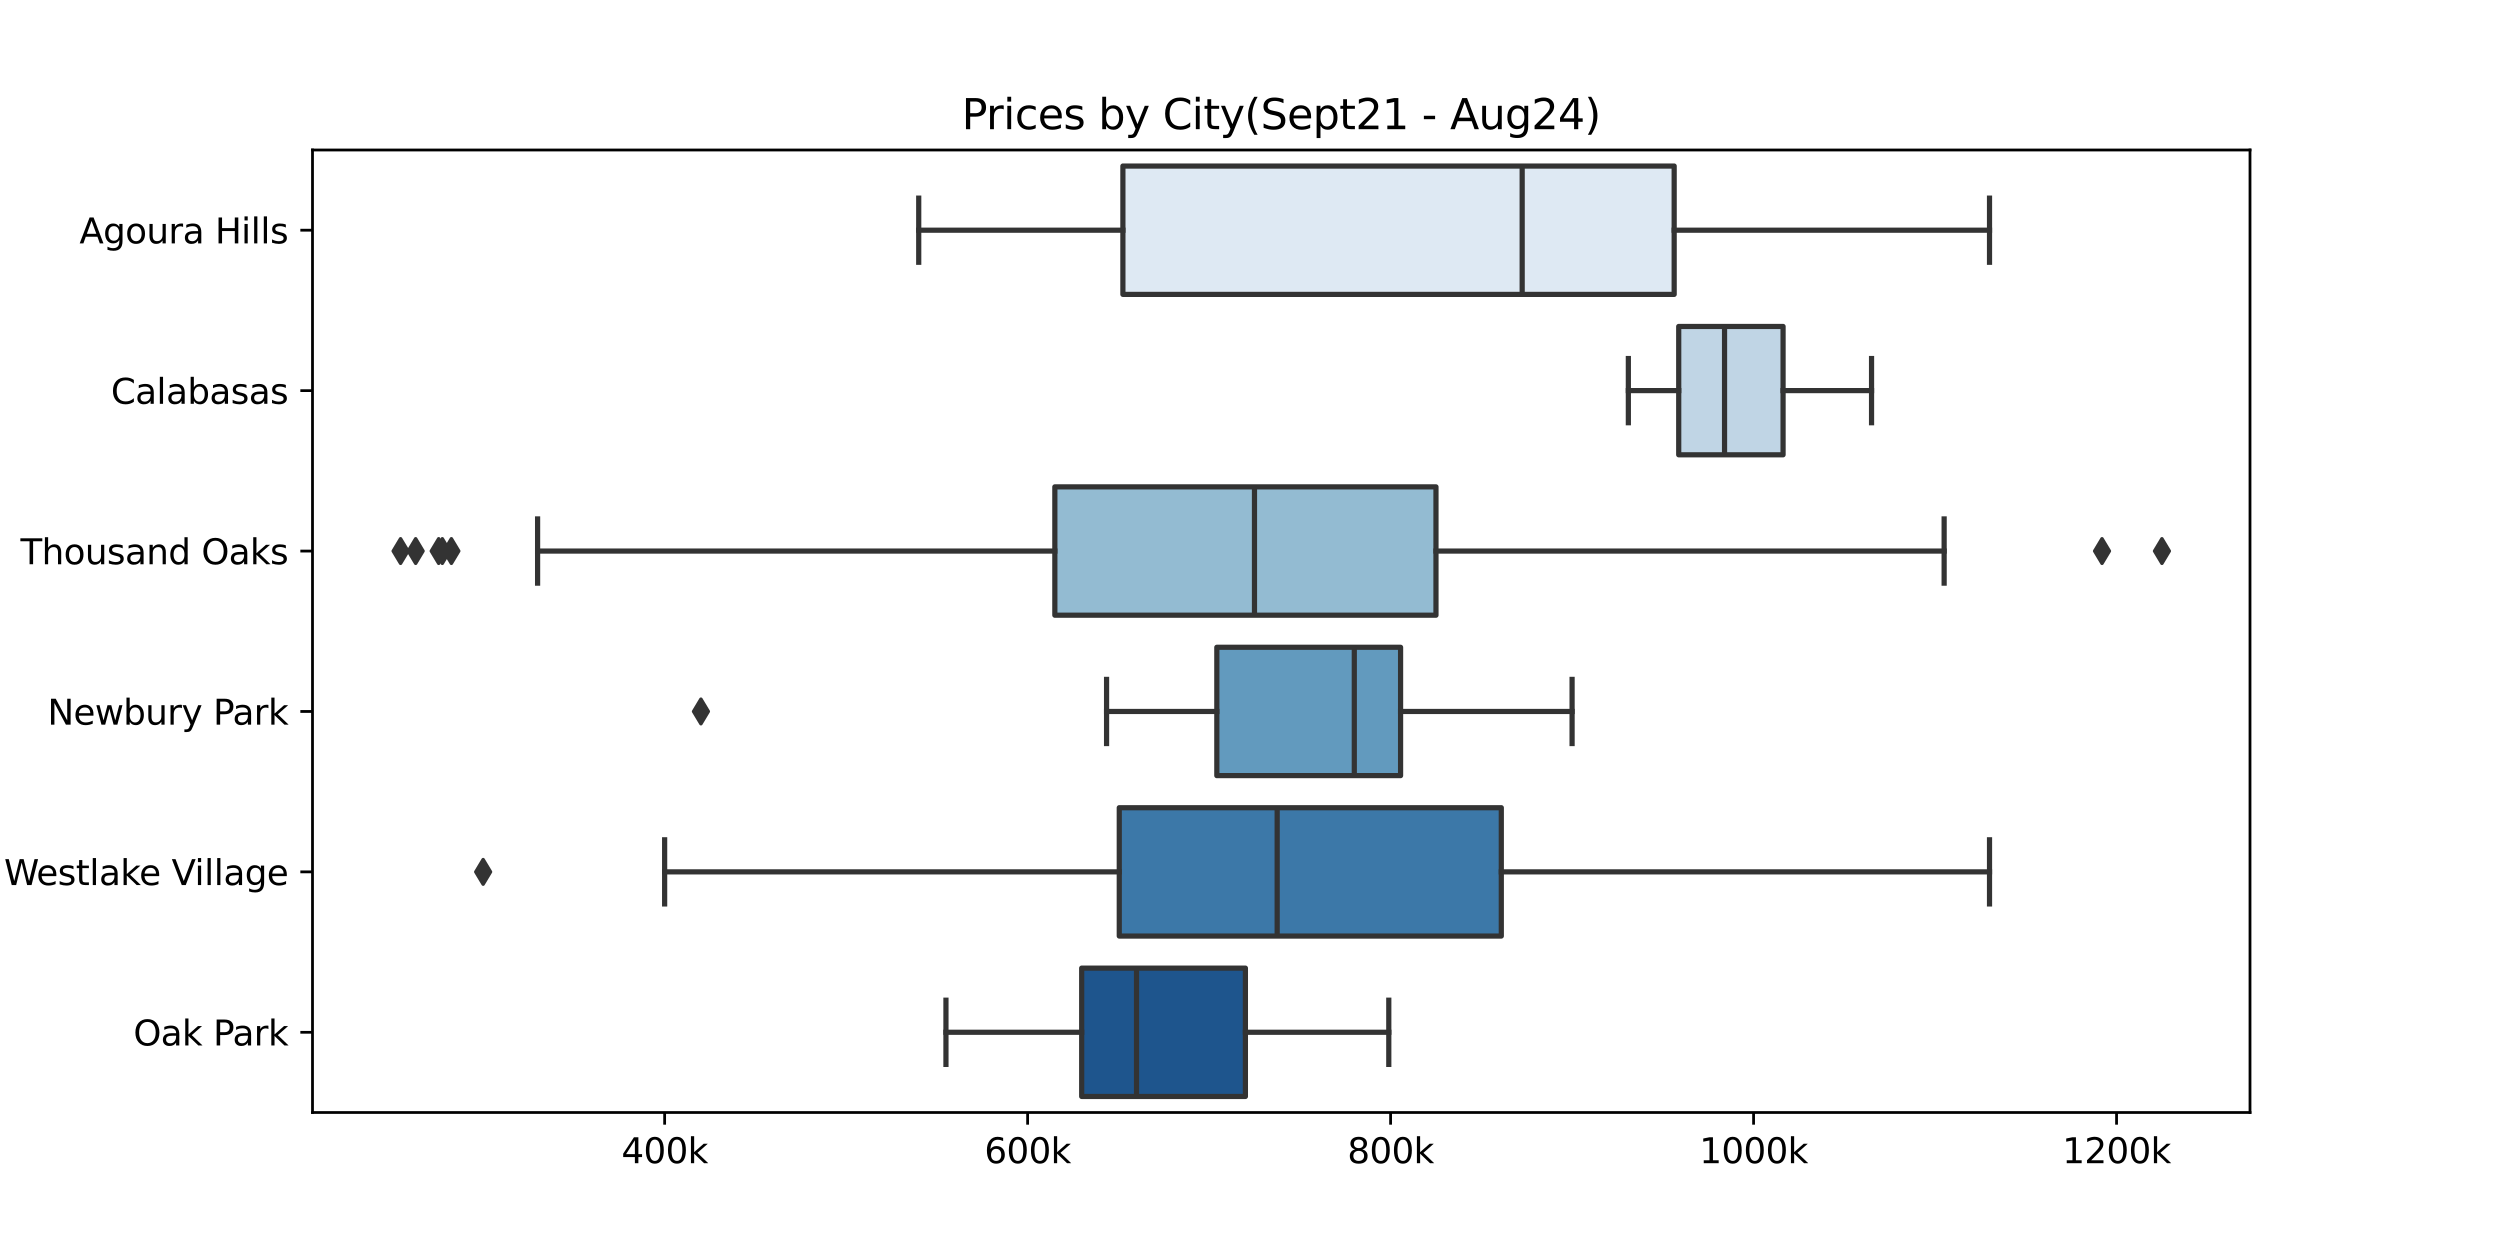 <?xml version="1.0" encoding="utf-8" standalone="no"?>
<!DOCTYPE svg PUBLIC "-//W3C//DTD SVG 1.1//EN"
  "http://www.w3.org/Graphics/SVG/1.1/DTD/svg11.dtd">
<svg xmlns:xlink="http://www.w3.org/1999/xlink" width="720pt" height="360pt" viewBox="0 0 720 360" xmlns="http://www.w3.org/2000/svg" version="1.1">
 <defs>
  <style type="text/css">*{stroke-linejoin: round; stroke-linecap: butt}</style>
 </defs>
 <g id="figure_1">
  <g id="patch_1">
   <path d="M 0 360 
L 720 360 
L 720 0 
L 0 0 
z
" style="fill: #ffffff"/>
  </g>
  <g id="axes_1">
   <g id="patch_2">
    <path d="M 90 320.4 
L 648 320.4 
L 648 43.2 
L 90 43.2 
z
" style="fill: #ffffff"/>
   </g>
   <g id="patch_3">
    <path d="M 323.395 47.82 
L 323.395 84.78 
L 482.163 84.78 
L 482.163 47.82 
L 323.395 47.82 
z
" clip-path="url(#p7953e76f0c)" style="fill: #dee9f3; stroke: #333333; stroke-width: 1.5; stroke-linejoin: miter"/>
   </g>
   <g id="patch_4">
    <path d="M 483.47 94.02 
L 483.47 130.98 
L 513.524 130.98 
L 513.524 94.02 
L 483.47 94.02 
z
" clip-path="url(#p7953e76f0c)" style="fill: #c0d5e5; stroke: #333333; stroke-width: 1.5; stroke-linejoin: miter"/>
   </g>
   <g id="patch_5">
    <path d="M 303.794 140.22 
L 303.794 177.18 
L 413.56 177.18 
L 413.56 140.22 
L 303.794 140.22 
z
" clip-path="url(#p7953e76f0c)" style="fill: #93bbd2; stroke: #333333; stroke-width: 1.5; stroke-linejoin: miter"/>
   </g>
   <g id="patch_6">
    <path d="M 350.444 186.42 
L 350.444 223.38 
L 403.367 223.38 
L 403.367 186.42 
L 350.444 186.42 
z
" clip-path="url(#p7953e76f0c)" style="fill: #629abe; stroke: #333333; stroke-width: 1.5; stroke-linejoin: miter"/>
   </g>
   <g id="patch_7">
    <path d="M 322.35 232.62 
L 322.35 269.58 
L 432.376 269.58 
L 432.376 232.62 
L 322.35 232.62 
z
" clip-path="url(#p7953e76f0c)" style="fill: #3c78a8; stroke: #333333; stroke-width: 1.5; stroke-linejoin: miter"/>
   </g>
   <g id="patch_8">
    <path d="M 311.525 278.82 
L 311.525 315.78 
L 358.677 315.78 
L 358.677 278.82 
L 311.525 278.82 
z
" clip-path="url(#p7953e76f0c)" style="fill: #1e558d; stroke: #333333; stroke-width: 1.5; stroke-linejoin: miter"/>
   </g>
   <g id="matplotlib.axis_1">
    <g id="xtick_1">
     <g id="line2d_1">
      <defs>
       <path id="m61a9c68e15" d="M 0 0 
L 0 3.5 
" style="stroke: #000000; stroke-width: 0.8"/>
      </defs>
      <g>
       <use xlink:href="#m61a9c68e15" x="191.415" y="320.4" style="stroke: #000000; stroke-width: 0.8"/>
      </g>
     </g>
     <g id="text_1">
      <!-- 400k -->
      <g transform="translate(178.976 334.998) scale(0.1 -0.1)">
       <defs>
        <path id="DejaVuSans-34" d="M 2419 4116 
L 825 1625 
L 2419 1625 
L 2419 4116 
z
M 2253 4666 
L 3047 4666 
L 3047 1625 
L 3713 1625 
L 3713 1100 
L 3047 1100 
L 3047 0 
L 2419 0 
L 2419 1100 
L 313 1100 
L 313 1709 
L 2253 4666 
z
" transform="scale(0.016)"/>
        <path id="DejaVuSans-30" d="M 2034 4250 
Q 1547 4250 1301 3770 
Q 1056 3291 1056 2328 
Q 1056 1369 1301 889 
Q 1547 409 2034 409 
Q 2525 409 2770 889 
Q 3016 1369 3016 2328 
Q 3016 3291 2770 3770 
Q 2525 4250 2034 4250 
z
M 2034 4750 
Q 2819 4750 3233 4129 
Q 3647 3509 3647 2328 
Q 3647 1150 3233 529 
Q 2819 -91 2034 -91 
Q 1250 -91 836 529 
Q 422 1150 422 2328 
Q 422 3509 836 4129 
Q 1250 4750 2034 4750 
z
" transform="scale(0.016)"/>
        <path id="DejaVuSans-6b" d="M 581 4863 
L 1159 4863 
L 1159 1991 
L 2875 3500 
L 3609 3500 
L 1753 1863 
L 3688 0 
L 2938 0 
L 1159 1709 
L 1159 0 
L 581 0 
L 581 4863 
z
" transform="scale(0.016)"/>
       </defs>
       <use xlink:href="#DejaVuSans-34"/>
       <use xlink:href="#DejaVuSans-30" x="63.623"/>
       <use xlink:href="#DejaVuSans-30" x="127.246"/>
       <use xlink:href="#DejaVuSans-6b" x="190.869"/>
      </g>
     </g>
    </g>
    <g id="xtick_2">
     <g id="line2d_2">
      <g>
       <use xlink:href="#m61a9c68e15" x="295.954" y="320.4" style="stroke: #000000; stroke-width: 0.8"/>
      </g>
     </g>
     <g id="text_2">
      <!-- 600k -->
      <g transform="translate(283.515 334.998) scale(0.1 -0.1)">
       <defs>
        <path id="DejaVuSans-36" d="M 2113 2584 
Q 1688 2584 1439 2293 
Q 1191 2003 1191 1497 
Q 1191 994 1439 701 
Q 1688 409 2113 409 
Q 2538 409 2786 701 
Q 3034 994 3034 1497 
Q 3034 2003 2786 2293 
Q 2538 2584 2113 2584 
z
M 3366 4563 
L 3366 3988 
Q 3128 4100 2886 4159 
Q 2644 4219 2406 4219 
Q 1781 4219 1451 3797 
Q 1122 3375 1075 2522 
Q 1259 2794 1537 2939 
Q 1816 3084 2150 3084 
Q 2853 3084 3261 2657 
Q 3669 2231 3669 1497 
Q 3669 778 3244 343 
Q 2819 -91 2113 -91 
Q 1303 -91 875 529 
Q 447 1150 447 2328 
Q 447 3434 972 4092 
Q 1497 4750 2381 4750 
Q 2619 4750 2861 4703 
Q 3103 4656 3366 4563 
z
" transform="scale(0.016)"/>
       </defs>
       <use xlink:href="#DejaVuSans-36"/>
       <use xlink:href="#DejaVuSans-30" x="63.623"/>
       <use xlink:href="#DejaVuSans-30" x="127.246"/>
       <use xlink:href="#DejaVuSans-6b" x="190.869"/>
      </g>
     </g>
    </g>
    <g id="xtick_3">
     <g id="line2d_3">
      <g>
       <use xlink:href="#m61a9c68e15" x="400.492" y="320.4" style="stroke: #000000; stroke-width: 0.8"/>
      </g>
     </g>
     <g id="text_3">
      <!-- 800k -->
      <g transform="translate(388.053 334.998) scale(0.1 -0.1)">
       <defs>
        <path id="DejaVuSans-38" d="M 2034 2216 
Q 1584 2216 1326 1975 
Q 1069 1734 1069 1313 
Q 1069 891 1326 650 
Q 1584 409 2034 409 
Q 2484 409 2743 651 
Q 3003 894 3003 1313 
Q 3003 1734 2745 1975 
Q 2488 2216 2034 2216 
z
M 1403 2484 
Q 997 2584 770 2862 
Q 544 3141 544 3541 
Q 544 4100 942 4425 
Q 1341 4750 2034 4750 
Q 2731 4750 3128 4425 
Q 3525 4100 3525 3541 
Q 3525 3141 3298 2862 
Q 3072 2584 2669 2484 
Q 3125 2378 3379 2068 
Q 3634 1759 3634 1313 
Q 3634 634 3220 271 
Q 2806 -91 2034 -91 
Q 1263 -91 848 271 
Q 434 634 434 1313 
Q 434 1759 690 2068 
Q 947 2378 1403 2484 
z
M 1172 3481 
Q 1172 3119 1398 2916 
Q 1625 2713 2034 2713 
Q 2441 2713 2670 2916 
Q 2900 3119 2900 3481 
Q 2900 3844 2670 4047 
Q 2441 4250 2034 4250 
Q 1625 4250 1398 4047 
Q 1172 3844 1172 3481 
z
" transform="scale(0.016)"/>
       </defs>
       <use xlink:href="#DejaVuSans-38"/>
       <use xlink:href="#DejaVuSans-30" x="63.623"/>
       <use xlink:href="#DejaVuSans-30" x="127.246"/>
       <use xlink:href="#DejaVuSans-6b" x="190.869"/>
      </g>
     </g>
    </g>
    <g id="xtick_4">
     <g id="line2d_4">
      <g>
       <use xlink:href="#m61a9c68e15" x="505.031" y="320.4" style="stroke: #000000; stroke-width: 0.8"/>
      </g>
     </g>
     <g id="text_4">
      <!-- 1000k -->
      <g transform="translate(489.41 334.998) scale(0.1 -0.1)">
       <defs>
        <path id="DejaVuSans-31" d="M 794 531 
L 1825 531 
L 1825 4091 
L 703 3866 
L 703 4441 
L 1819 4666 
L 2450 4666 
L 2450 531 
L 3481 531 
L 3481 0 
L 794 0 
L 794 531 
z
" transform="scale(0.016)"/>
       </defs>
       <use xlink:href="#DejaVuSans-31"/>
       <use xlink:href="#DejaVuSans-30" x="63.623"/>
       <use xlink:href="#DejaVuSans-30" x="127.246"/>
       <use xlink:href="#DejaVuSans-30" x="190.869"/>
       <use xlink:href="#DejaVuSans-6b" x="254.492"/>
      </g>
     </g>
    </g>
    <g id="xtick_5">
     <g id="line2d_5">
      <g>
       <use xlink:href="#m61a9c68e15" x="609.569" y="320.4" style="stroke: #000000; stroke-width: 0.8"/>
      </g>
     </g>
     <g id="text_5">
      <!-- 1200k -->
      <g transform="translate(593.949 334.998) scale(0.1 -0.1)">
       <defs>
        <path id="DejaVuSans-32" d="M 1228 531 
L 3431 531 
L 3431 0 
L 469 0 
L 469 531 
Q 828 903 1448 1529 
Q 2069 2156 2228 2338 
Q 2531 2678 2651 2914 
Q 2772 3150 2772 3378 
Q 2772 3750 2511 3984 
Q 2250 4219 1831 4219 
Q 1534 4219 1204 4116 
Q 875 4013 500 3803 
L 500 4441 
Q 881 4594 1212 4672 
Q 1544 4750 1819 4750 
Q 2544 4750 2975 4387 
Q 3406 4025 3406 3419 
Q 3406 3131 3298 2873 
Q 3191 2616 2906 2266 
Q 2828 2175 2409 1742 
Q 1991 1309 1228 531 
z
" transform="scale(0.016)"/>
       </defs>
       <use xlink:href="#DejaVuSans-31"/>
       <use xlink:href="#DejaVuSans-32" x="63.623"/>
       <use xlink:href="#DejaVuSans-30" x="127.246"/>
       <use xlink:href="#DejaVuSans-30" x="190.869"/>
       <use xlink:href="#DejaVuSans-6b" x="254.492"/>
      </g>
     </g>
    </g>
   </g>
   <g id="matplotlib.axis_2">
    <g id="ytick_1">
     <g id="line2d_6">
      <defs>
       <path id="mc13077ed0e" d="M 0 0 
L -3.5 0 
" style="stroke: #000000; stroke-width: 0.8"/>
      </defs>
      <g>
       <use xlink:href="#mc13077ed0e" x="90" y="66.3" style="stroke: #000000; stroke-width: 0.8"/>
      </g>
     </g>
     <g id="text_6">
      <!-- Agoura Hills -->
      <g transform="translate(22.873 70.099) scale(0.1 -0.1)">
       <defs>
        <path id="DejaVuSans-41" d="M 2188 4044 
L 1331 1722 
L 3047 1722 
L 2188 4044 
z
M 1831 4666 
L 2547 4666 
L 4325 0 
L 3669 0 
L 3244 1197 
L 1141 1197 
L 716 0 
L 50 0 
L 1831 4666 
z
" transform="scale(0.016)"/>
        <path id="DejaVuSans-67" d="M 2906 1791 
Q 2906 2416 2648 2759 
Q 2391 3103 1925 3103 
Q 1463 3103 1205 2759 
Q 947 2416 947 1791 
Q 947 1169 1205 825 
Q 1463 481 1925 481 
Q 2391 481 2648 825 
Q 2906 1169 2906 1791 
z
M 3481 434 
Q 3481 -459 3084 -895 
Q 2688 -1331 1869 -1331 
Q 1566 -1331 1297 -1286 
Q 1028 -1241 775 -1147 
L 775 -588 
Q 1028 -725 1275 -790 
Q 1522 -856 1778 -856 
Q 2344 -856 2625 -561 
Q 2906 -266 2906 331 
L 2906 616 
Q 2728 306 2450 153 
Q 2172 0 1784 0 
Q 1141 0 747 490 
Q 353 981 353 1791 
Q 353 2603 747 3093 
Q 1141 3584 1784 3584 
Q 2172 3584 2450 3431 
Q 2728 3278 2906 2969 
L 2906 3500 
L 3481 3500 
L 3481 434 
z
" transform="scale(0.016)"/>
        <path id="DejaVuSans-6f" d="M 1959 3097 
Q 1497 3097 1228 2736 
Q 959 2375 959 1747 
Q 959 1119 1226 758 
Q 1494 397 1959 397 
Q 2419 397 2687 759 
Q 2956 1122 2956 1747 
Q 2956 2369 2687 2733 
Q 2419 3097 1959 3097 
z
M 1959 3584 
Q 2709 3584 3137 3096 
Q 3566 2609 3566 1747 
Q 3566 888 3137 398 
Q 2709 -91 1959 -91 
Q 1206 -91 779 398 
Q 353 888 353 1747 
Q 353 2609 779 3096 
Q 1206 3584 1959 3584 
z
" transform="scale(0.016)"/>
        <path id="DejaVuSans-75" d="M 544 1381 
L 544 3500 
L 1119 3500 
L 1119 1403 
Q 1119 906 1312 657 
Q 1506 409 1894 409 
Q 2359 409 2629 706 
Q 2900 1003 2900 1516 
L 2900 3500 
L 3475 3500 
L 3475 0 
L 2900 0 
L 2900 538 
Q 2691 219 2414 64 
Q 2138 -91 1772 -91 
Q 1169 -91 856 284 
Q 544 659 544 1381 
z
M 1991 3584 
L 1991 3584 
z
" transform="scale(0.016)"/>
        <path id="DejaVuSans-72" d="M 2631 2963 
Q 2534 3019 2420 3045 
Q 2306 3072 2169 3072 
Q 1681 3072 1420 2755 
Q 1159 2438 1159 1844 
L 1159 0 
L 581 0 
L 581 3500 
L 1159 3500 
L 1159 2956 
Q 1341 3275 1631 3429 
Q 1922 3584 2338 3584 
Q 2397 3584 2469 3576 
Q 2541 3569 2628 3553 
L 2631 2963 
z
" transform="scale(0.016)"/>
        <path id="DejaVuSans-61" d="M 2194 1759 
Q 1497 1759 1228 1600 
Q 959 1441 959 1056 
Q 959 750 1161 570 
Q 1363 391 1709 391 
Q 2188 391 2477 730 
Q 2766 1069 2766 1631 
L 2766 1759 
L 2194 1759 
z
M 3341 1997 
L 3341 0 
L 2766 0 
L 2766 531 
Q 2569 213 2275 61 
Q 1981 -91 1556 -91 
Q 1019 -91 701 211 
Q 384 513 384 1019 
Q 384 1609 779 1909 
Q 1175 2209 1959 2209 
L 2766 2209 
L 2766 2266 
Q 2766 2663 2505 2880 
Q 2244 3097 1772 3097 
Q 1472 3097 1187 3025 
Q 903 2953 641 2809 
L 641 3341 
Q 956 3463 1253 3523 
Q 1550 3584 1831 3584 
Q 2591 3584 2966 3190 
Q 3341 2797 3341 1997 
z
" transform="scale(0.016)"/>
        <path id="DejaVuSans-20" transform="scale(0.016)"/>
        <path id="DejaVuSans-48" d="M 628 4666 
L 1259 4666 
L 1259 2753 
L 3553 2753 
L 3553 4666 
L 4184 4666 
L 4184 0 
L 3553 0 
L 3553 2222 
L 1259 2222 
L 1259 0 
L 628 0 
L 628 4666 
z
" transform="scale(0.016)"/>
        <path id="DejaVuSans-69" d="M 603 3500 
L 1178 3500 
L 1178 0 
L 603 0 
L 603 3500 
z
M 603 4863 
L 1178 4863 
L 1178 4134 
L 603 4134 
L 603 4863 
z
" transform="scale(0.016)"/>
        <path id="DejaVuSans-6c" d="M 603 4863 
L 1178 4863 
L 1178 0 
L 603 0 
L 603 4863 
z
" transform="scale(0.016)"/>
        <path id="DejaVuSans-73" d="M 2834 3397 
L 2834 2853 
Q 2591 2978 2328 3040 
Q 2066 3103 1784 3103 
Q 1356 3103 1142 2972 
Q 928 2841 928 2578 
Q 928 2378 1081 2264 
Q 1234 2150 1697 2047 
L 1894 2003 
Q 2506 1872 2764 1633 
Q 3022 1394 3022 966 
Q 3022 478 2636 193 
Q 2250 -91 1575 -91 
Q 1294 -91 989 -36 
Q 684 19 347 128 
L 347 722 
Q 666 556 975 473 
Q 1284 391 1588 391 
Q 1994 391 2212 530 
Q 2431 669 2431 922 
Q 2431 1156 2273 1281 
Q 2116 1406 1581 1522 
L 1381 1569 
Q 847 1681 609 1914 
Q 372 2147 372 2553 
Q 372 3047 722 3315 
Q 1072 3584 1716 3584 
Q 2034 3584 2315 3537 
Q 2597 3491 2834 3397 
z
" transform="scale(0.016)"/>
       </defs>
       <use xlink:href="#DejaVuSans-41"/>
       <use xlink:href="#DejaVuSans-67" x="68.408"/>
       <use xlink:href="#DejaVuSans-6f" x="131.885"/>
       <use xlink:href="#DejaVuSans-75" x="193.066"/>
       <use xlink:href="#DejaVuSans-72" x="256.445"/>
       <use xlink:href="#DejaVuSans-61" x="297.559"/>
       <use xlink:href="#DejaVuSans-20" x="358.838"/>
       <use xlink:href="#DejaVuSans-48" x="390.625"/>
       <use xlink:href="#DejaVuSans-69" x="465.82"/>
       <use xlink:href="#DejaVuSans-6c" x="493.604"/>
       <use xlink:href="#DejaVuSans-6c" x="521.387"/>
       <use xlink:href="#DejaVuSans-73" x="549.17"/>
      </g>
     </g>
    </g>
    <g id="ytick_2">
     <g id="line2d_7">
      <g>
       <use xlink:href="#mc13077ed0e" x="90" y="112.5" style="stroke: #000000; stroke-width: 0.8"/>
      </g>
     </g>
     <g id="text_7">
      <!-- Calabasas -->
      <g transform="translate(31.959 116.299) scale(0.1 -0.1)">
       <defs>
        <path id="DejaVuSans-43" d="M 4122 4306 
L 4122 3641 
Q 3803 3938 3442 4084 
Q 3081 4231 2675 4231 
Q 1875 4231 1450 3742 
Q 1025 3253 1025 2328 
Q 1025 1406 1450 917 
Q 1875 428 2675 428 
Q 3081 428 3442 575 
Q 3803 722 4122 1019 
L 4122 359 
Q 3791 134 3420 21 
Q 3050 -91 2638 -91 
Q 1578 -91 968 557 
Q 359 1206 359 2328 
Q 359 3453 968 4101 
Q 1578 4750 2638 4750 
Q 3056 4750 3426 4639 
Q 3797 4528 4122 4306 
z
" transform="scale(0.016)"/>
        <path id="DejaVuSans-62" d="M 3116 1747 
Q 3116 2381 2855 2742 
Q 2594 3103 2138 3103 
Q 1681 3103 1420 2742 
Q 1159 2381 1159 1747 
Q 1159 1113 1420 752 
Q 1681 391 2138 391 
Q 2594 391 2855 752 
Q 3116 1113 3116 1747 
z
M 1159 2969 
Q 1341 3281 1617 3432 
Q 1894 3584 2278 3584 
Q 2916 3584 3314 3078 
Q 3713 2572 3713 1747 
Q 3713 922 3314 415 
Q 2916 -91 2278 -91 
Q 1894 -91 1617 61 
Q 1341 213 1159 525 
L 1159 0 
L 581 0 
L 581 4863 
L 1159 4863 
L 1159 2969 
z
" transform="scale(0.016)"/>
       </defs>
       <use xlink:href="#DejaVuSans-43"/>
       <use xlink:href="#DejaVuSans-61" x="69.824"/>
       <use xlink:href="#DejaVuSans-6c" x="131.104"/>
       <use xlink:href="#DejaVuSans-61" x="158.887"/>
       <use xlink:href="#DejaVuSans-62" x="220.166"/>
       <use xlink:href="#DejaVuSans-61" x="283.643"/>
       <use xlink:href="#DejaVuSans-73" x="344.922"/>
       <use xlink:href="#DejaVuSans-61" x="397.021"/>
       <use xlink:href="#DejaVuSans-73" x="458.301"/>
      </g>
     </g>
    </g>
    <g id="ytick_3">
     <g id="line2d_8">
      <g>
       <use xlink:href="#mc13077ed0e" x="90" y="158.7" style="stroke: #000000; stroke-width: 0.8"/>
      </g>
     </g>
     <g id="text_8">
      <!-- Thousand Oaks -->
      <g transform="translate(5.897 162.499) scale(0.1 -0.1)">
       <defs>
        <path id="DejaVuSans-54" d="M -19 4666 
L 3928 4666 
L 3928 4134 
L 2272 4134 
L 2272 0 
L 1638 0 
L 1638 4134 
L -19 4134 
L -19 4666 
z
" transform="scale(0.016)"/>
        <path id="DejaVuSans-68" d="M 3513 2113 
L 3513 0 
L 2938 0 
L 2938 2094 
Q 2938 2591 2744 2837 
Q 2550 3084 2163 3084 
Q 1697 3084 1428 2787 
Q 1159 2491 1159 1978 
L 1159 0 
L 581 0 
L 581 4863 
L 1159 4863 
L 1159 2956 
Q 1366 3272 1645 3428 
Q 1925 3584 2291 3584 
Q 2894 3584 3203 3211 
Q 3513 2838 3513 2113 
z
" transform="scale(0.016)"/>
        <path id="DejaVuSans-6e" d="M 3513 2113 
L 3513 0 
L 2938 0 
L 2938 2094 
Q 2938 2591 2744 2837 
Q 2550 3084 2163 3084 
Q 1697 3084 1428 2787 
Q 1159 2491 1159 1978 
L 1159 0 
L 581 0 
L 581 3500 
L 1159 3500 
L 1159 2956 
Q 1366 3272 1645 3428 
Q 1925 3584 2291 3584 
Q 2894 3584 3203 3211 
Q 3513 2838 3513 2113 
z
" transform="scale(0.016)"/>
        <path id="DejaVuSans-64" d="M 2906 2969 
L 2906 4863 
L 3481 4863 
L 3481 0 
L 2906 0 
L 2906 525 
Q 2725 213 2448 61 
Q 2172 -91 1784 -91 
Q 1150 -91 751 415 
Q 353 922 353 1747 
Q 353 2572 751 3078 
Q 1150 3584 1784 3584 
Q 2172 3584 2448 3432 
Q 2725 3281 2906 2969 
z
M 947 1747 
Q 947 1113 1208 752 
Q 1469 391 1925 391 
Q 2381 391 2643 752 
Q 2906 1113 2906 1747 
Q 2906 2381 2643 2742 
Q 2381 3103 1925 3103 
Q 1469 3103 1208 2742 
Q 947 2381 947 1747 
z
" transform="scale(0.016)"/>
        <path id="DejaVuSans-4f" d="M 2522 4238 
Q 1834 4238 1429 3725 
Q 1025 3213 1025 2328 
Q 1025 1447 1429 934 
Q 1834 422 2522 422 
Q 3209 422 3611 934 
Q 4013 1447 4013 2328 
Q 4013 3213 3611 3725 
Q 3209 4238 2522 4238 
z
M 2522 4750 
Q 3503 4750 4090 4092 
Q 4678 3434 4678 2328 
Q 4678 1225 4090 567 
Q 3503 -91 2522 -91 
Q 1538 -91 948 565 
Q 359 1222 359 2328 
Q 359 3434 948 4092 
Q 1538 4750 2522 4750 
z
" transform="scale(0.016)"/>
       </defs>
       <use xlink:href="#DejaVuSans-54"/>
       <use xlink:href="#DejaVuSans-68" x="61.084"/>
       <use xlink:href="#DejaVuSans-6f" x="124.463"/>
       <use xlink:href="#DejaVuSans-75" x="185.645"/>
       <use xlink:href="#DejaVuSans-73" x="249.023"/>
       <use xlink:href="#DejaVuSans-61" x="301.123"/>
       <use xlink:href="#DejaVuSans-6e" x="362.402"/>
       <use xlink:href="#DejaVuSans-64" x="425.781"/>
       <use xlink:href="#DejaVuSans-20" x="489.258"/>
       <use xlink:href="#DejaVuSans-4f" x="521.045"/>
       <use xlink:href="#DejaVuSans-61" x="599.756"/>
       <use xlink:href="#DejaVuSans-6b" x="661.035"/>
       <use xlink:href="#DejaVuSans-73" x="718.945"/>
      </g>
     </g>
    </g>
    <g id="ytick_4">
     <g id="line2d_9">
      <g>
       <use xlink:href="#mc13077ed0e" x="90" y="204.9" style="stroke: #000000; stroke-width: 0.8"/>
      </g>
     </g>
     <g id="text_9">
      <!-- Newbury Park -->
      <g transform="translate(13.684 208.699) scale(0.1 -0.1)">
       <defs>
        <path id="DejaVuSans-4e" d="M 628 4666 
L 1478 4666 
L 3547 763 
L 3547 4666 
L 4159 4666 
L 4159 0 
L 3309 0 
L 1241 3903 
L 1241 0 
L 628 0 
L 628 4666 
z
" transform="scale(0.016)"/>
        <path id="DejaVuSans-65" d="M 3597 1894 
L 3597 1613 
L 953 1613 
Q 991 1019 1311 708 
Q 1631 397 2203 397 
Q 2534 397 2845 478 
Q 3156 559 3463 722 
L 3463 178 
Q 3153 47 2828 -22 
Q 2503 -91 2169 -91 
Q 1331 -91 842 396 
Q 353 884 353 1716 
Q 353 2575 817 3079 
Q 1281 3584 2069 3584 
Q 2775 3584 3186 3129 
Q 3597 2675 3597 1894 
z
M 3022 2063 
Q 3016 2534 2758 2815 
Q 2500 3097 2075 3097 
Q 1594 3097 1305 2825 
Q 1016 2553 972 2059 
L 3022 2063 
z
" transform="scale(0.016)"/>
        <path id="DejaVuSans-77" d="M 269 3500 
L 844 3500 
L 1563 769 
L 2278 3500 
L 2956 3500 
L 3675 769 
L 4391 3500 
L 4966 3500 
L 4050 0 
L 3372 0 
L 2619 2869 
L 1863 0 
L 1184 0 
L 269 3500 
z
" transform="scale(0.016)"/>
        <path id="DejaVuSans-79" d="M 2059 -325 
Q 1816 -950 1584 -1140 
Q 1353 -1331 966 -1331 
L 506 -1331 
L 506 -850 
L 844 -850 
Q 1081 -850 1212 -737 
Q 1344 -625 1503 -206 
L 1606 56 
L 191 3500 
L 800 3500 
L 1894 763 
L 2988 3500 
L 3597 3500 
L 2059 -325 
z
" transform="scale(0.016)"/>
        <path id="DejaVuSans-50" d="M 1259 4147 
L 1259 2394 
L 2053 2394 
Q 2494 2394 2734 2622 
Q 2975 2850 2975 3272 
Q 2975 3691 2734 3919 
Q 2494 4147 2053 4147 
L 1259 4147 
z
M 628 4666 
L 2053 4666 
Q 2838 4666 3239 4311 
Q 3641 3956 3641 3272 
Q 3641 2581 3239 2228 
Q 2838 1875 2053 1875 
L 1259 1875 
L 1259 0 
L 628 0 
L 628 4666 
z
" transform="scale(0.016)"/>
       </defs>
       <use xlink:href="#DejaVuSans-4e"/>
       <use xlink:href="#DejaVuSans-65" x="74.805"/>
       <use xlink:href="#DejaVuSans-77" x="136.328"/>
       <use xlink:href="#DejaVuSans-62" x="218.115"/>
       <use xlink:href="#DejaVuSans-75" x="281.592"/>
       <use xlink:href="#DejaVuSans-72" x="344.971"/>
       <use xlink:href="#DejaVuSans-79" x="386.084"/>
       <use xlink:href="#DejaVuSans-20" x="445.264"/>
       <use xlink:href="#DejaVuSans-50" x="477.051"/>
       <use xlink:href="#DejaVuSans-61" x="532.854"/>
       <use xlink:href="#DejaVuSans-72" x="594.133"/>
       <use xlink:href="#DejaVuSans-6b" x="635.246"/>
      </g>
     </g>
    </g>
    <g id="ytick_5">
     <g id="line2d_10">
      <g>
       <use xlink:href="#mc13077ed0e" x="90" y="251.1" style="stroke: #000000; stroke-width: 0.8"/>
      </g>
     </g>
     <g id="text_10">
      <!-- Westlake Village -->
      <g transform="translate(1.172 254.899) scale(0.1 -0.1)">
       <defs>
        <path id="DejaVuSans-57" d="M 213 4666 
L 850 4666 
L 1831 722 
L 2809 4666 
L 3519 4666 
L 4500 722 
L 5478 4666 
L 6119 4666 
L 4947 0 
L 4153 0 
L 3169 4050 
L 2175 0 
L 1381 0 
L 213 4666 
z
" transform="scale(0.016)"/>
        <path id="DejaVuSans-74" d="M 1172 4494 
L 1172 3500 
L 2356 3500 
L 2356 3053 
L 1172 3053 
L 1172 1153 
Q 1172 725 1289 603 
Q 1406 481 1766 481 
L 2356 481 
L 2356 0 
L 1766 0 
Q 1100 0 847 248 
Q 594 497 594 1153 
L 594 3053 
L 172 3053 
L 172 3500 
L 594 3500 
L 594 4494 
L 1172 4494 
z
" transform="scale(0.016)"/>
        <path id="DejaVuSans-56" d="M 1831 0 
L 50 4666 
L 709 4666 
L 2188 738 
L 3669 4666 
L 4325 4666 
L 2547 0 
L 1831 0 
z
" transform="scale(0.016)"/>
       </defs>
       <use xlink:href="#DejaVuSans-57"/>
       <use xlink:href="#DejaVuSans-65" x="93.002"/>
       <use xlink:href="#DejaVuSans-73" x="154.525"/>
       <use xlink:href="#DejaVuSans-74" x="206.625"/>
       <use xlink:href="#DejaVuSans-6c" x="245.834"/>
       <use xlink:href="#DejaVuSans-61" x="273.617"/>
       <use xlink:href="#DejaVuSans-6b" x="334.896"/>
       <use xlink:href="#DejaVuSans-65" x="389.182"/>
       <use xlink:href="#DejaVuSans-20" x="450.705"/>
       <use xlink:href="#DejaVuSans-56" x="482.492"/>
       <use xlink:href="#DejaVuSans-69" x="548.65"/>
       <use xlink:href="#DejaVuSans-6c" x="576.434"/>
       <use xlink:href="#DejaVuSans-6c" x="604.217"/>
       <use xlink:href="#DejaVuSans-61" x="632"/>
       <use xlink:href="#DejaVuSans-67" x="693.279"/>
       <use xlink:href="#DejaVuSans-65" x="756.756"/>
      </g>
     </g>
    </g>
    <g id="ytick_6">
     <g id="line2d_11">
      <g>
       <use xlink:href="#mc13077ed0e" x="90" y="297.3" style="stroke: #000000; stroke-width: 0.8"/>
      </g>
     </g>
     <g id="text_11">
      <!-- Oak Park -->
      <g transform="translate(38.422 301.099) scale(0.1 -0.1)">
       <use xlink:href="#DejaVuSans-4f"/>
       <use xlink:href="#DejaVuSans-61" x="78.711"/>
       <use xlink:href="#DejaVuSans-6b" x="139.99"/>
       <use xlink:href="#DejaVuSans-20" x="197.9"/>
       <use xlink:href="#DejaVuSans-50" x="229.688"/>
       <use xlink:href="#DejaVuSans-61" x="285.49"/>
       <use xlink:href="#DejaVuSans-72" x="346.77"/>
       <use xlink:href="#DejaVuSans-6b" x="387.883"/>
      </g>
     </g>
    </g>
   </g>
   <g id="line2d_12">
    <path d="M 323.395 66.3 
L 264.592 66.3 
" clip-path="url(#p7953e76f0c)" style="fill: none; stroke: #333333; stroke-width: 1.5; stroke-linecap: square"/>
   </g>
   <g id="line2d_13">
    <path d="M 482.163 66.3 
L 572.981 66.3 
" clip-path="url(#p7953e76f0c)" style="fill: none; stroke: #333333; stroke-width: 1.5; stroke-linecap: square"/>
   </g>
   <g id="line2d_14">
    <path d="M 264.592 57.06 
L 264.592 75.54 
" clip-path="url(#p7953e76f0c)" style="fill: none; stroke: #333333; stroke-width: 1.5; stroke-linecap: square"/>
   </g>
   <g id="line2d_15">
    <path d="M 572.981 57.06 
L 572.981 75.54 
" clip-path="url(#p7953e76f0c)" style="fill: none; stroke: #333333; stroke-width: 1.5; stroke-linecap: square"/>
   </g>
   <g id="line2d_16"/>
   <g id="line2d_17">
    <path d="M 483.47 112.5 
L 468.965 112.5 
" clip-path="url(#p7953e76f0c)" style="fill: none; stroke: #333333; stroke-width: 1.5; stroke-linecap: square"/>
   </g>
   <g id="line2d_18">
    <path d="M 513.524 112.5 
L 539.006 112.5 
" clip-path="url(#p7953e76f0c)" style="fill: none; stroke: #333333; stroke-width: 1.5; stroke-linecap: square"/>
   </g>
   <g id="line2d_19">
    <path d="M 468.965 103.26 
L 468.965 121.74 
" clip-path="url(#p7953e76f0c)" style="fill: none; stroke: #333333; stroke-width: 1.5; stroke-linecap: square"/>
   </g>
   <g id="line2d_20">
    <path d="M 539.006 103.26 
L 539.006 121.74 
" clip-path="url(#p7953e76f0c)" style="fill: none; stroke: #333333; stroke-width: 1.5; stroke-linecap: square"/>
   </g>
   <g id="line2d_21"/>
   <g id="line2d_22">
    <path d="M 303.794 158.7 
L 154.827 158.7 
" clip-path="url(#p7953e76f0c)" style="fill: none; stroke: #333333; stroke-width: 1.5; stroke-linecap: square"/>
   </g>
   <g id="line2d_23">
    <path d="M 413.56 158.7 
L 559.913 158.7 
" clip-path="url(#p7953e76f0c)" style="fill: none; stroke: #333333; stroke-width: 1.5; stroke-linecap: square"/>
   </g>
   <g id="line2d_24">
    <path d="M 154.827 149.46 
L 154.827 167.94 
" clip-path="url(#p7953e76f0c)" style="fill: none; stroke: #333333; stroke-width: 1.5; stroke-linecap: square"/>
   </g>
   <g id="line2d_25">
    <path d="M 559.913 149.46 
L 559.913 167.94 
" clip-path="url(#p7953e76f0c)" style="fill: none; stroke: #333333; stroke-width: 1.5; stroke-linecap: square"/>
   </g>
   <g id="line2d_26">
    <defs>
     <path id="m0441d9ac00" d="M -0 3.536 
L 2.121 0 
L -0 -3.536 
L -2.121 -0 
z
" style="stroke: #333333; stroke-linejoin: miter"/>
    </defs>
    <g clip-path="url(#p7953e76f0c)">
     <use xlink:href="#m0441d9ac00" x="127.386" y="158.7" style="fill: #333333; stroke: #333333; stroke-linejoin: miter"/>
     <use xlink:href="#m0441d9ac00" x="129.999" y="158.7" style="fill: #333333; stroke: #333333; stroke-linejoin: miter"/>
     <use xlink:href="#m0441d9ac00" x="126.34" y="158.7" style="fill: #333333; stroke: #333333; stroke-linejoin: miter"/>
     <use xlink:href="#m0441d9ac00" x="119.711" y="158.7" style="fill: #333333; stroke: #333333; stroke-linejoin: miter"/>
     <use xlink:href="#m0441d9ac00" x="115.364" y="158.7" style="fill: #333333; stroke: #333333; stroke-linejoin: miter"/>
     <use xlink:href="#m0441d9ac00" x="605.38" y="158.7" style="fill: #333333; stroke: #333333; stroke-linejoin: miter"/>
     <use xlink:href="#m0441d9ac00" x="622.636" y="158.7" style="fill: #333333; stroke: #333333; stroke-linejoin: miter"/>
    </g>
   </g>
   <g id="line2d_27">
    <path d="M 350.444 204.9 
L 318.691 204.9 
" clip-path="url(#p7953e76f0c)" style="fill: none; stroke: #333333; stroke-width: 1.5; stroke-linecap: square"/>
   </g>
   <g id="line2d_28">
    <path d="M 403.367 204.9 
L 452.761 204.9 
" clip-path="url(#p7953e76f0c)" style="fill: none; stroke: #333333; stroke-width: 1.5; stroke-linecap: square"/>
   </g>
   <g id="line2d_29">
    <path d="M 318.691 195.66 
L 318.691 214.14 
" clip-path="url(#p7953e76f0c)" style="fill: none; stroke: #333333; stroke-width: 1.5; stroke-linecap: square"/>
   </g>
   <g id="line2d_30">
    <path d="M 452.761 195.66 
L 452.761 214.14 
" clip-path="url(#p7953e76f0c)" style="fill: none; stroke: #333333; stroke-width: 1.5; stroke-linecap: square"/>
   </g>
   <g id="line2d_31">
    <g clip-path="url(#p7953e76f0c)">
     <use xlink:href="#m0441d9ac00" x="201.869" y="204.9" style="fill: #333333; stroke: #333333; stroke-linejoin: miter"/>
    </g>
   </g>
   <g id="line2d_32">
    <path d="M 322.35 251.1 
L 191.415 251.1 
" clip-path="url(#p7953e76f0c)" style="fill: none; stroke: #333333; stroke-width: 1.5; stroke-linecap: square"/>
   </g>
   <g id="line2d_33">
    <path d="M 432.376 251.1 
L 572.981 251.1 
" clip-path="url(#p7953e76f0c)" style="fill: none; stroke: #333333; stroke-width: 1.5; stroke-linecap: square"/>
   </g>
   <g id="line2d_34">
    <path d="M 191.415 241.86 
L 191.415 260.34 
" clip-path="url(#p7953e76f0c)" style="fill: none; stroke: #333333; stroke-width: 1.5; stroke-linecap: square"/>
   </g>
   <g id="line2d_35">
    <path d="M 572.981 241.86 
L 572.981 260.34 
" clip-path="url(#p7953e76f0c)" style="fill: none; stroke: #333333; stroke-width: 1.5; stroke-linecap: square"/>
   </g>
   <g id="line2d_36">
    <g clip-path="url(#p7953e76f0c)">
     <use xlink:href="#m0441d9ac00" x="139.146" y="251.1" style="fill: #333333; stroke: #333333; stroke-linejoin: miter"/>
    </g>
   </g>
   <g id="line2d_37">
    <path d="M 311.525 297.3 
L 272.433 297.3 
" clip-path="url(#p7953e76f0c)" style="fill: none; stroke: #333333; stroke-width: 1.5; stroke-linecap: square"/>
   </g>
   <g id="line2d_38">
    <path d="M 358.677 297.3 
L 399.97 297.3 
" clip-path="url(#p7953e76f0c)" style="fill: none; stroke: #333333; stroke-width: 1.5; stroke-linecap: square"/>
   </g>
   <g id="line2d_39">
    <path d="M 272.433 288.06 
L 272.433 306.54 
" clip-path="url(#p7953e76f0c)" style="fill: none; stroke: #333333; stroke-width: 1.5; stroke-linecap: square"/>
   </g>
   <g id="line2d_40">
    <path d="M 399.97 288.06 
L 399.97 306.54 
" clip-path="url(#p7953e76f0c)" style="fill: none; stroke: #333333; stroke-width: 1.5; stroke-linecap: square"/>
   </g>
   <g id="line2d_41"/>
   <g id="line2d_42">
    <path d="M 438.387 47.82 
L 438.387 84.78 
" clip-path="url(#p7953e76f0c)" style="fill: none; stroke: #333333; stroke-width: 1.5"/>
   </g>
   <g id="line2d_43">
    <path d="M 496.668 94.02 
L 496.668 130.98 
" clip-path="url(#p7953e76f0c)" style="fill: none; stroke: #333333; stroke-width: 1.5"/>
   </g>
   <g id="line2d_44">
    <path d="M 361.29 140.22 
L 361.29 177.18 
" clip-path="url(#p7953e76f0c)" style="fill: none; stroke: #333333; stroke-width: 1.5"/>
   </g>
   <g id="line2d_45">
    <path d="M 390.038 186.42 
L 390.038 223.38 
" clip-path="url(#p7953e76f0c)" style="fill: none; stroke: #333333; stroke-width: 1.5"/>
   </g>
   <g id="line2d_46">
    <path d="M 367.824 232.62 
L 367.824 269.58 
" clip-path="url(#p7953e76f0c)" style="fill: none; stroke: #333333; stroke-width: 1.5"/>
   </g>
   <g id="line2d_47">
    <path d="M 327.315 278.82 
L 327.315 315.78 
" clip-path="url(#p7953e76f0c)" style="fill: none; stroke: #333333; stroke-width: 1.5"/>
   </g>
   <g id="patch_9">
    <path d="M 90 320.4 
L 90 43.2 
" style="fill: none; stroke: #000000; stroke-width: 0.8; stroke-linejoin: miter; stroke-linecap: square"/>
   </g>
   <g id="patch_10">
    <path d="M 648 320.4 
L 648 43.2 
" style="fill: none; stroke: #000000; stroke-width: 0.8; stroke-linejoin: miter; stroke-linecap: square"/>
   </g>
   <g id="patch_11">
    <path d="M 90 320.4 
L 648 320.4 
" style="fill: none; stroke: #000000; stroke-width: 0.8; stroke-linejoin: miter; stroke-linecap: square"/>
   </g>
   <g id="patch_12">
    <path d="M 90 43.2 
L 648 43.2 
" style="fill: none; stroke: #000000; stroke-width: 0.8; stroke-linejoin: miter; stroke-linecap: square"/>
   </g>
   <g id="text_12">
    <!-- Prices by City(Sept21 - Aug24) -->
    <g transform="translate(276.995 37.2) scale(0.12 -0.12)">
     <defs>
      <path id="DejaVuSans-63" d="M 3122 3366 
L 3122 2828 
Q 2878 2963 2633 3030 
Q 2388 3097 2138 3097 
Q 1578 3097 1268 2742 
Q 959 2388 959 1747 
Q 959 1106 1268 751 
Q 1578 397 2138 397 
Q 2388 397 2633 464 
Q 2878 531 3122 666 
L 3122 134 
Q 2881 22 2623 -34 
Q 2366 -91 2075 -91 
Q 1284 -91 818 406 
Q 353 903 353 1747 
Q 353 2603 823 3093 
Q 1294 3584 2113 3584 
Q 2378 3584 2631 3529 
Q 2884 3475 3122 3366 
z
" transform="scale(0.016)"/>
      <path id="DejaVuSans-28" d="M 1984 4856 
Q 1566 4138 1362 3434 
Q 1159 2731 1159 2009 
Q 1159 1288 1364 580 
Q 1569 -128 1984 -844 
L 1484 -844 
Q 1016 -109 783 600 
Q 550 1309 550 2009 
Q 550 2706 781 3412 
Q 1013 4119 1484 4856 
L 1984 4856 
z
" transform="scale(0.016)"/>
      <path id="DejaVuSans-53" d="M 3425 4513 
L 3425 3897 
Q 3066 4069 2747 4153 
Q 2428 4238 2131 4238 
Q 1616 4238 1336 4038 
Q 1056 3838 1056 3469 
Q 1056 3159 1242 3001 
Q 1428 2844 1947 2747 
L 2328 2669 
Q 3034 2534 3370 2195 
Q 3706 1856 3706 1288 
Q 3706 609 3251 259 
Q 2797 -91 1919 -91 
Q 1588 -91 1214 -16 
Q 841 59 441 206 
L 441 856 
Q 825 641 1194 531 
Q 1563 422 1919 422 
Q 2459 422 2753 634 
Q 3047 847 3047 1241 
Q 3047 1584 2836 1778 
Q 2625 1972 2144 2069 
L 1759 2144 
Q 1053 2284 737 2584 
Q 422 2884 422 3419 
Q 422 4038 858 4394 
Q 1294 4750 2059 4750 
Q 2388 4750 2728 4690 
Q 3069 4631 3425 4513 
z
" transform="scale(0.016)"/>
      <path id="DejaVuSans-70" d="M 1159 525 
L 1159 -1331 
L 581 -1331 
L 581 3500 
L 1159 3500 
L 1159 2969 
Q 1341 3281 1617 3432 
Q 1894 3584 2278 3584 
Q 2916 3584 3314 3078 
Q 3713 2572 3713 1747 
Q 3713 922 3314 415 
Q 2916 -91 2278 -91 
Q 1894 -91 1617 61 
Q 1341 213 1159 525 
z
M 3116 1747 
Q 3116 2381 2855 2742 
Q 2594 3103 2138 3103 
Q 1681 3103 1420 2742 
Q 1159 2381 1159 1747 
Q 1159 1113 1420 752 
Q 1681 391 2138 391 
Q 2594 391 2855 752 
Q 3116 1113 3116 1747 
z
" transform="scale(0.016)"/>
      <path id="DejaVuSans-2d" d="M 313 2009 
L 1997 2009 
L 1997 1497 
L 313 1497 
L 313 2009 
z
" transform="scale(0.016)"/>
      <path id="DejaVuSans-29" d="M 513 4856 
L 1013 4856 
Q 1481 4119 1714 3412 
Q 1947 2706 1947 2009 
Q 1947 1309 1714 600 
Q 1481 -109 1013 -844 
L 513 -844 
Q 928 -128 1133 580 
Q 1338 1288 1338 2009 
Q 1338 2731 1133 3434 
Q 928 4138 513 4856 
z
" transform="scale(0.016)"/>
     </defs>
     <use xlink:href="#DejaVuSans-50"/>
     <use xlink:href="#DejaVuSans-72" x="58.553"/>
     <use xlink:href="#DejaVuSans-69" x="99.666"/>
     <use xlink:href="#DejaVuSans-63" x="127.449"/>
     <use xlink:href="#DejaVuSans-65" x="182.43"/>
     <use xlink:href="#DejaVuSans-73" x="243.953"/>
     <use xlink:href="#DejaVuSans-20" x="296.053"/>
     <use xlink:href="#DejaVuSans-62" x="327.84"/>
     <use xlink:href="#DejaVuSans-79" x="391.316"/>
     <use xlink:href="#DejaVuSans-20" x="450.496"/>
     <use xlink:href="#DejaVuSans-43" x="482.283"/>
     <use xlink:href="#DejaVuSans-69" x="552.107"/>
     <use xlink:href="#DejaVuSans-74" x="579.891"/>
     <use xlink:href="#DejaVuSans-79" x="619.1"/>
     <use xlink:href="#DejaVuSans-28" x="678.279"/>
     <use xlink:href="#DejaVuSans-53" x="717.293"/>
     <use xlink:href="#DejaVuSans-65" x="780.77"/>
     <use xlink:href="#DejaVuSans-70" x="842.293"/>
     <use xlink:href="#DejaVuSans-74" x="905.77"/>
     <use xlink:href="#DejaVuSans-32" x="944.979"/>
     <use xlink:href="#DejaVuSans-31" x="1008.602"/>
     <use xlink:href="#DejaVuSans-20" x="1072.225"/>
     <use xlink:href="#DejaVuSans-2d" x="1104.012"/>
     <use xlink:href="#DejaVuSans-20" x="1140.096"/>
     <use xlink:href="#DejaVuSans-41" x="1171.883"/>
     <use xlink:href="#DejaVuSans-75" x="1240.291"/>
     <use xlink:href="#DejaVuSans-67" x="1303.67"/>
     <use xlink:href="#DejaVuSans-32" x="1367.146"/>
     <use xlink:href="#DejaVuSans-34" x="1430.77"/>
     <use xlink:href="#DejaVuSans-29" x="1494.393"/>
    </g>
   </g>
  </g>
 </g>
 <defs>
  <clipPath id="p7953e76f0c">
   <rect x="90" y="43.2" width="558" height="277.2"/>
  </clipPath>
 </defs>
</svg>
